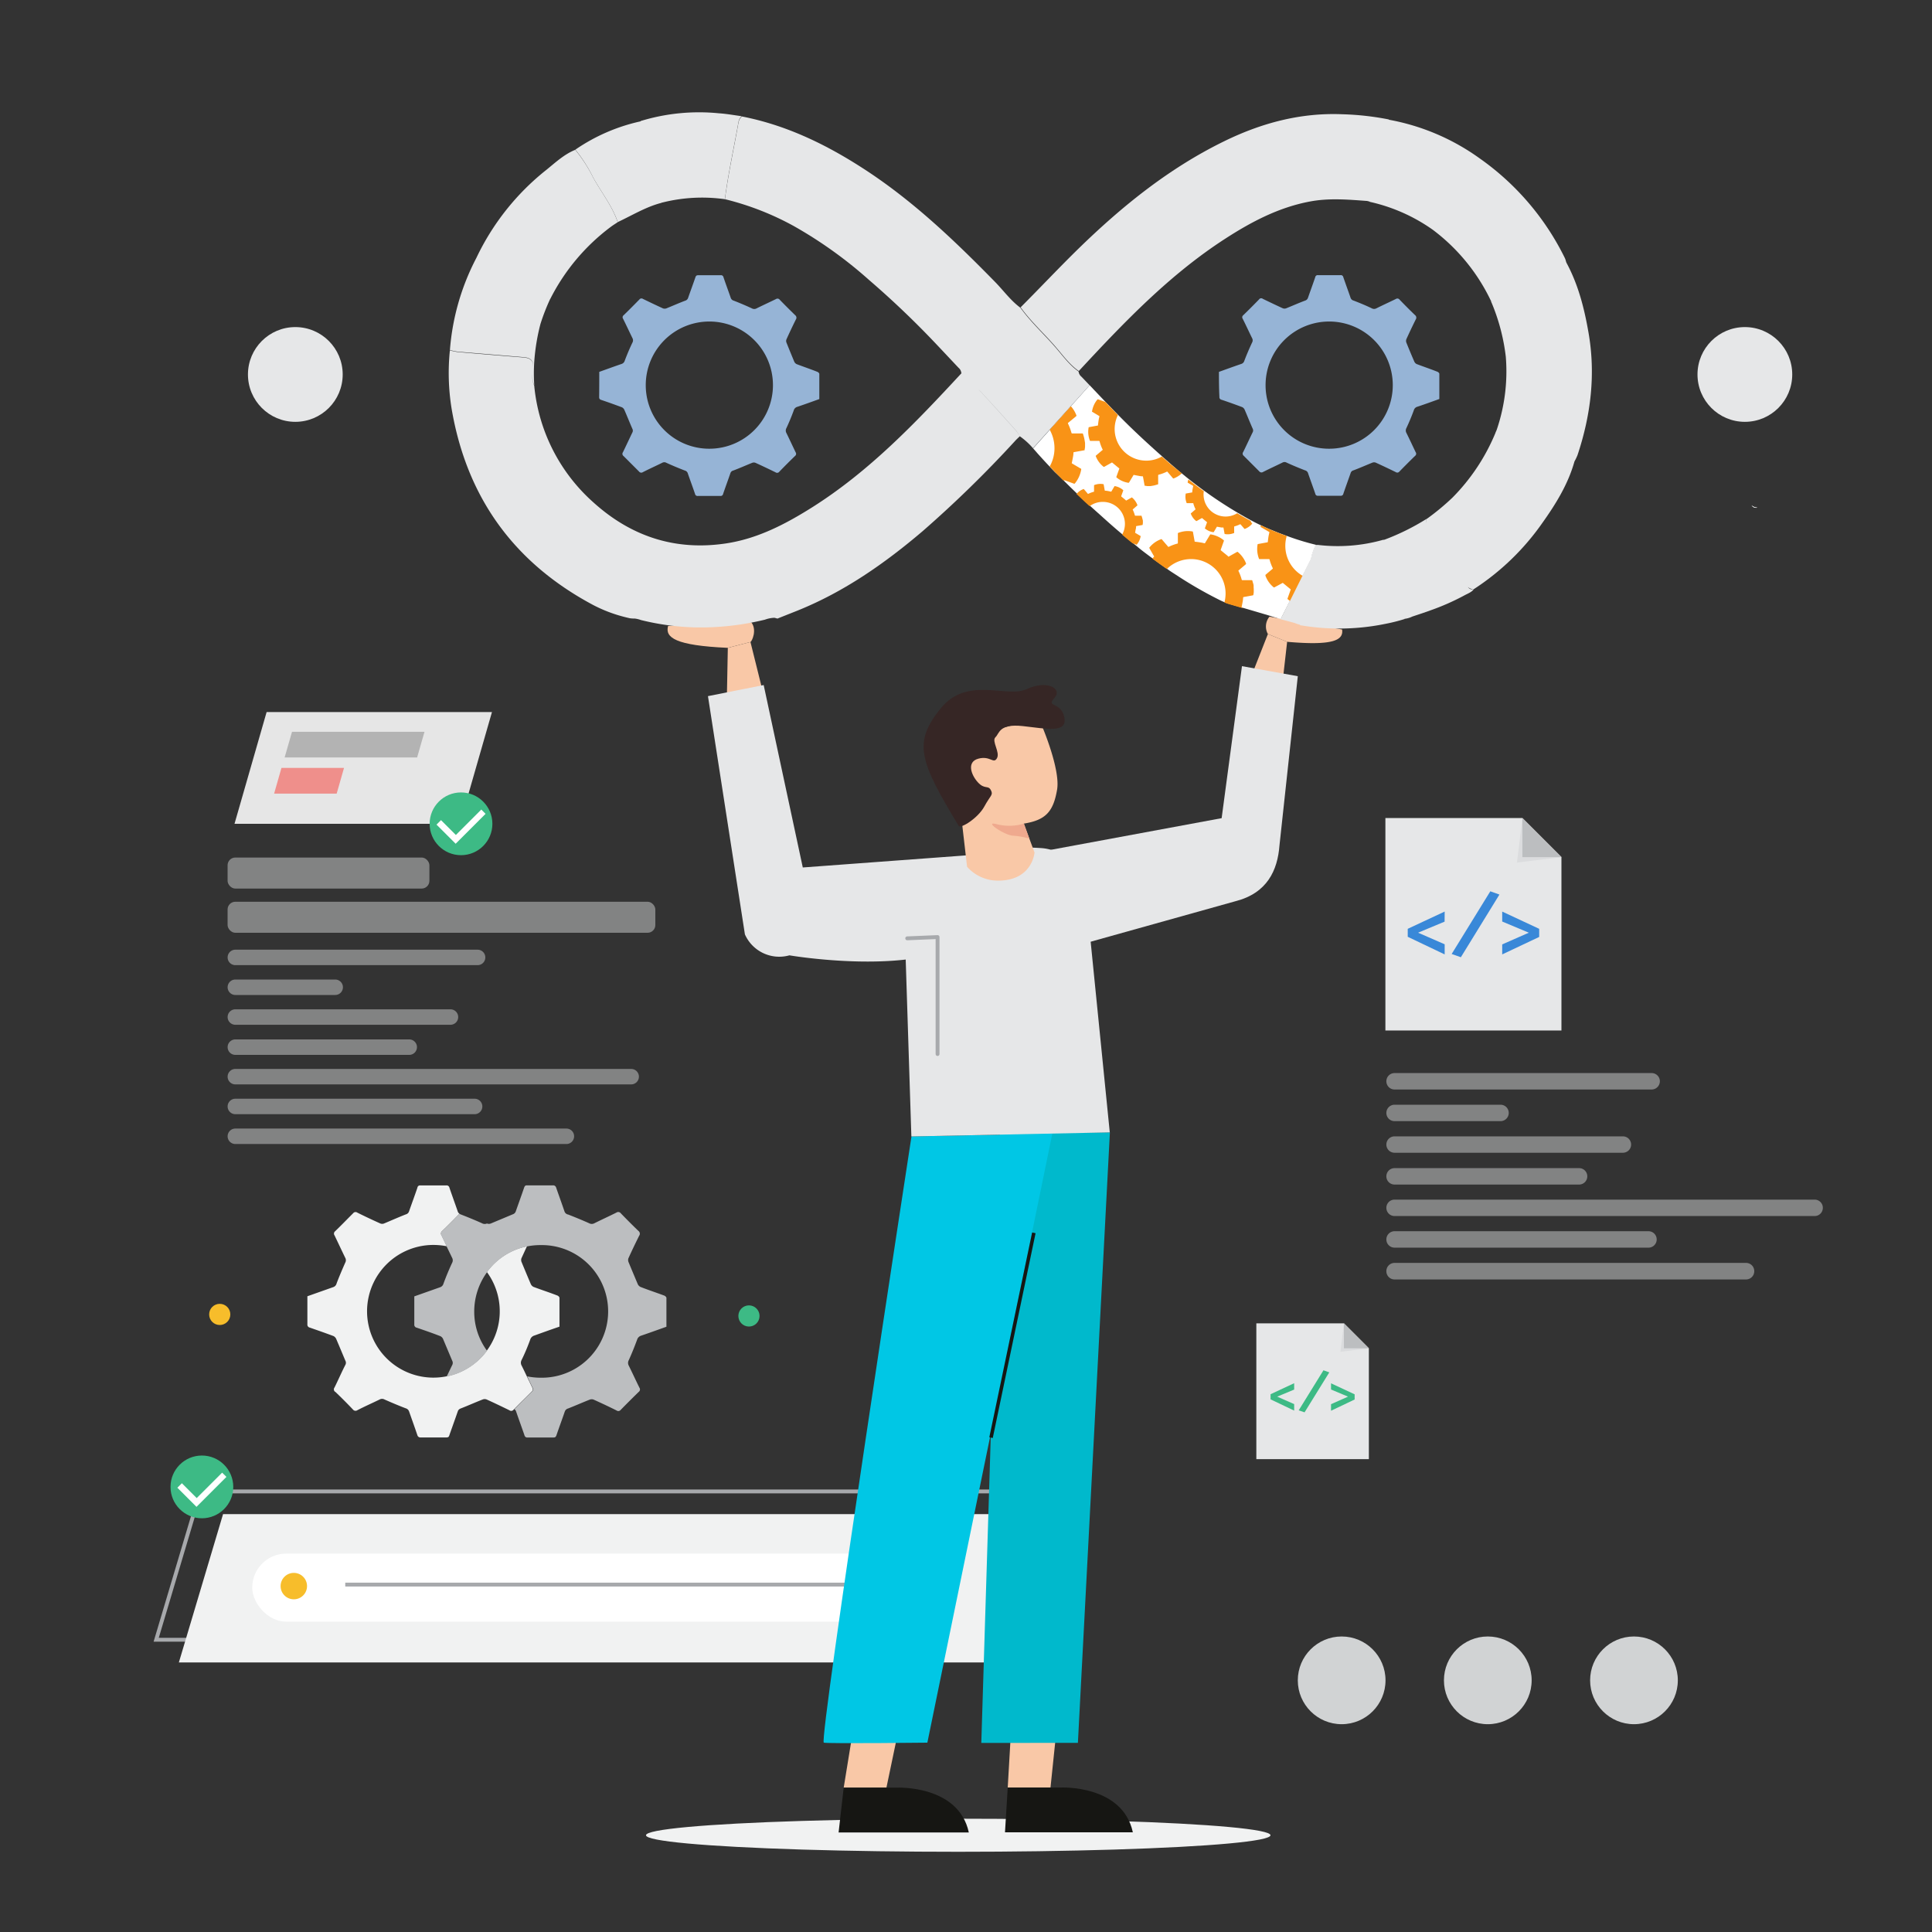 <svg id="f0d221c4-54c5-45b0-9d0e-54a9b7b4dc5c" data-name="Layer 1" xmlns="http://www.w3.org/2000/svg" viewBox="0 0 500 500"><rect x="0" y="0" width="500" height="500" fill="#333333" stroke="none"/><defs><style>.a4c8d29a-c564-4a99-a03c-33c91926d1d6,.b89c13eb-63cf-4d15-b74e-2277c83a6cce,.ef8afcbf-65b9-4c1f-b4ea-dedc59ca0aa9{fill:none;}.a4c8d29a-c564-4a99-a03c-33c91926d1d6,.b89c13eb-63cf-4d15-b74e-2277c83a6cce{stroke:#a7a9ac;}.b89c13eb-63cf-4d15-b74e-2277c83a6cce,.ef8afcbf-65b9-4c1f-b4ea-dedc59ca0aa9{stroke-miterlimit:10;}.e5e1e078-20f3-4a48-90c0-6377195fb10e{fill:#f1f2f2;}.e73bf15e-7477-4108-8d5e-d1a05c12b57e{fill:#fff;}.efb30540-46ed-4b3d-a48f-a4492aceb770{fill:#f7bd2b;}.e64bb8bf-831f-4aef-9099-fc36a88f3796{fill:#3dba85;}.b605f413-c298-4361-9045-1c3ca523931c{fill:#f9c8a7;}.e0784ce2-c9f9-4b55-8a57-b8d180917aff{fill:#e6e6e6;}.bfd6b161-4123-4cba-ba5c-d7d91b0f4f9f{fill:#b3b3b3;}.bda03704-ecdf-42a3-ad5d-24f3e812c452{fill:#ef8f8b;}.a2d5621a-f7ad-4f5a-b446-0bb062fee968{fill:#161613;}.ba2c052a-61e1-4a38-a481-a42c09c6cbaf{fill:#00b9cc;}.b25b4a88-c511-4413-9cdb-6f73dd2f7522{fill:#00c7e5;}.ef8afcbf-65b9-4c1f-b4ea-dedc59ca0aa9{stroke:#161613;stroke-width:0.91px;}.e4eb6b49-719f-4069-95fd-bd9729c567b7{fill:#e6e7e8;}.a4c8d29a-c564-4a99-a03c-33c91926d1d6{stroke-linecap:round;stroke-linejoin:round;}.b7b7d571-11e8-4543-a028-658d6db86670{fill:#362625;}.e6f87f9d-50f0-4a8a-8b46-d79d317f33d1{fill:#efa98e;}.e7a1e8e7-9be2-4f8f-bdcf-21d21db9c84e{fill:#0562e8;}.a85f0bbc-6192-41d3-a8ca-fc11963d1fee{fill:#f99316;}.f3a82e58-5eec-475f-9b2c-0bcd26d83417{fill:#96b4d6;}.e15d03f0-4ba3-494b-bfe2-583dfbdbbb2d,.f9489e5e-54ab-48af-8f79-28188939bac2{fill:#d1d3d4;}.bba473e3-c327-4b7d-87a3-1d59220d62ef,.e15d03f0-4ba3-494b-bfe2-583dfbdbbb2d{opacity:0.5;}.e15d03f0-4ba3-494b-bfe2-583dfbdbbb2d{isolation:isolate;}.a25661a5-279d-4b7b-bdaf-f3bee25c1000{fill:#bcbec0;}.a6f909e1-bc23-428f-a2f5-0e2ec350065a{fill:#3988d8;}</style></defs><title>talk-to-specialist-Form-Banner</title><polygon class="b89c13eb-63cf-4d15-b74e-2277c83a6cce" points="250.96 424.37 40.42 424.37 51.86 385.98 262.39 385.98 250.96 424.37"/><polygon class="e5e1e078-20f3-4a48-90c0-6377195fb10e" points="256.83 430.24 46.29 430.24 57.73 391.85 268.26 391.85 256.83 430.24"/><rect class="e73bf15e-7477-4108-8d5e-d1a05c12b57e" x="65.28" y="402.07" width="170.41" height="17.61" rx="8.8"/><circle class="efb30540-46ed-4b3d-a48f-a4492aceb770" cx="76.04" cy="410.48" r="3.42"/><line class="b89c13eb-63cf-4d15-b74e-2277c83a6cce" x1="89.35" y1="410.09" x2="222.39" y2="410.09"/><circle class="e64bb8bf-831f-4aef-9099-fc36a88f3796" cx="52.25" cy="384.81" r="8.12"/><polygon class="e73bf15e-7477-4108-8d5e-d1a05c12b57e" points="58.6 382.22 50.85 389.97 45.9 385.02 47.07 383.86 50.91 387.7 57.49 381.12 58.6 382.22"/><polygon class="b605f413-c298-4361-9045-1c3ca523931c" points="328.13 164.09 324.28 173.87 331.91 176.66 333.11 166.1 328.13 164.09"/><path class="b605f413-c298-4361-9045-1c3ca523931c" d="M328.13,164.09a4,4,0,0,1,.41-4.5c1.38.26,15.17,2.64,18.8,3.33.39,2.73-2.2,4.24-14.23,3.18Z"/><polygon class="b605f413-c298-4361-9045-1c3ca523931c" points="194.22 166.15 197.08 177.65 188.13 179.64 188.36 167.66 194.22 166.15"/><path class="b605f413-c298-4361-9045-1c3ca523931c" d="M194.22,166.15c.37-.15,1.77-3.13.21-5.1-1.59.09-17.37.71-21.53.94-.83,3,1.84,5.07,15.46,5.67Z"/><ellipse class="e5e1e078-20f3-4a48-90c0-6377195fb10e" cx="247.99" cy="474.96" rx="80.81" ry="4.28"/><polygon class="e0784ce2-c9f9-4b55-8a57-b8d180917aff" points="119.01 213.2 60.69 213.2 69 184.28 127.32 184.28 119.01 213.2"/><polygon class="bfd6b161-4123-4cba-ba5c-d7d91b0f4f9f" points="107.95 196.03 73.66 196.03 75.57 189.39 109.86 189.39 107.95 196.03"/><polygon class="bda03704-ecdf-42a3-ad5d-24f3e812c452" points="87.13 205.39 70.94 205.39 72.84 198.74 89.03 198.74 87.13 205.39"/><circle class="e64bb8bf-831f-4aef-9099-fc36a88f3796" cx="119.31" cy="213.2" r="8.12"/><polygon class="e73bf15e-7477-4108-8d5e-d1a05c12b57e" points="125.66 210.62 117.92 218.36 112.97 213.41 114.13 212.25 117.98 216.09 124.56 209.51 125.66 210.62"/><polygon class="b605f413-c298-4361-9045-1c3ca523931c" points="260.8 462.61 262.27 437.21 274.51 437.2 271.87 462.6 260.8 462.61"/><path class="a2d5621a-f7ad-4f5a-b446-0bb062fee968" d="M260.8,462.61h13.71s16-.78,18.67,11.59l-33.09,0Z"/><polygon class="ba2c052a-61e1-4a38-a481-a42c09c6cbaf" points="287.24 293.06 278.96 451.05 253.96 451.07 258.84 293.08 287.24 293.06"/><polygon class="b605f413-c298-4361-9045-1c3ca523931c" points="218.35 462.64 222.48 437.25 234.72 437.24 229.41 462.63 218.35 462.64"/><path class="a2d5621a-f7ad-4f5a-b446-0bb062fee968" d="M218.35,462.64h13.71s16-.77,18.67,11.6l-33.7,0Z"/><path class="b25b4a88-c511-4413-9cdb-6f73dd2f7522" d="M235.89,294.11S211.82,450.71,213.2,451,240,451,240,451l32.34-157.62Z"/><line class="ef8afcbf-65b9-4c1f-b4ea-dedc59ca0aa9" x1="256.48" y1="372.06" x2="267.56" y2="319.06"/><path class="e4eb6b49-719f-4069-95fd-bd9729c567b7" d="M280.8,229.15a12.55,12.55,0,0,0-11.55-9.68,99.13,99.13,0,0,0-10.47-.08s-13.26.57-24.92,12.21l2,62.51,51.35-1.05Z"/><path class="e4eb6b49-719f-4069-95fd-bd9729c567b7" d="M250.19,221.36l-42.43,3.14-10.12-47.21-14.42,2.87,9.56,61.65a9.73,9.73,0,0,0,11.52,5.43s32.18,5.49,45.78-3.81C254.34,240.52,250.19,221.36,250.19,221.36Z"/><path class="e4eb6b49-719f-4069-95fd-bd9729c567b7" d="M271.91,219.94l44.25-8.2,5.26-39.34L335.87,175l-4.74,43.76c-.49,6.5-3.19,12.39-11.41,14.48L279.45,244.5Z"/><polyline class="a4c8d29a-c564-4a99-a03c-33c91926d1d6" points="234.79 242.84 242.64 242.51 242.64 272.78"/><path class="b605f413-c298-4361-9045-1c3ca523931c" d="M268.75,185.82c.39.65,5.79,13,4.82,18.57s-2.85,7.85-8.61,8.76l2.77,7.47s-.5,7.1-9.09,7.28a10.64,10.64,0,0,1-8.36-3.58l-3.75-32.41Z"/><path class="b7b7d571-11e8-4543-a028-658d6db86670" d="M248.11,213.73c.49.82,5-2,6.63-5s2.38-2.95,1.68-4.27-1.59-.07-3.35-2-2.95-5.3.14-6.12,3.88,1.46,4.79-.09-1.44-4.45-.38-5.45.91-3.56,7.07-2.89,11.58,1.94,10.76-2.24-4.88-2.52-2.6-5-1.91-4.78-7.14-2.33-15.43-3.57-22.37,5.12S237.76,196.7,248.11,213.73Z"/><path class="e6f87f9d-50f0-4a8a-8b46-d79d317f33d1" d="M265,213.15a13.12,13.12,0,0,1-7.13.13c-3.43-.88,2,2.86,4.3,3a18,18,0,0,1,4.21.76Z"/><path class="e4eb6b49-719f-4069-95fd-bd9729c567b7" d="M454.81,131.37a1.37,1.37,0,0,1-1.48-.58A2.26,2.26,0,0,0,454.81,131.37Z"/><path class="e4eb6b49-719f-4069-95fd-bd9729c567b7" d="M454.81,131.37a1.37,1.37,0,0,1-1.48-.58A2.26,2.26,0,0,0,454.81,131.37Z"/><path class="e4eb6b49-719f-4069-95fd-bd9729c567b7" d="M454.81,131.37a1.37,1.37,0,0,1-1.48-.58A2.26,2.26,0,0,0,454.81,131.37Z"/><path class="e4eb6b49-719f-4069-95fd-bd9729c567b7" d="M263,111.51a9.64,9.64,0,0,1,.93,1.42h0a9.73,9.73,0,0,0-1-1.48c-3.13-3.49-6.25-7-9.46-10.42l-.48-.53c.18.2.36.4.55.59C256.72,104.52,259.84,108,263,111.51Z"/><polygon class="e7a1e8e7-9be2-4f8f-bdcf-21d21db9c84e" points="282 99.71 267.35 116.04 267.34 116.03 281.99 99.7 282 99.71"/><path class="e4eb6b49-719f-4069-95fd-bd9729c567b7" d="M404.59,70.32a.2.2,0,0,1-.08,0l.25-.16A.66.66,0,0,1,404.59,70.32Z"/><path class="e4eb6b49-719f-4069-95fd-bd9729c567b7" d="M408.26,117.78a13,13,0,0,1-.79,1.64c-1.64,5.87-4.82,11-8.28,15.87a64.29,64.29,0,0,1-17.81,17.21h0a2.26,2.26,0,0,1-1.48-.58,1.37,1.37,0,0,0,1.48.58c-.38.71-1.74,1.21-2.42,1.6a61.5,61.5,0,0,1-8.87,3.9c-1.53.55-3.06,1.06-4.6,1.57a5.86,5.86,0,0,1-2,.58.13.13,0,0,1,0,.08h-.06a45.2,45.2,0,0,1-4.88,1.22,59.46,59.46,0,0,1-21.73.41h-.08l-.29-.05a.33.33,0,0,1,0-.14h-.05a7.64,7.64,0,0,1-1.25-.41c-1.24-.36-2.5-.69-3.75-1l7.83-15.6h0l0,0a11.68,11.68,0,0,1,1.27-3.64h.54a43.15,43.15,0,0,0,17-1.34s0,0,0,.05l.32-.08a59.93,59.93,0,0,0,10.74-5.31,2.41,2.41,0,0,0,.11,1,2.94,2.94,0,0,1-.08-1l.28-.17a62,62,0,0,0,6.49-5.39,52,52,0,0,0,11.14-16.79l0-.05c.11-.23.21-.47.31-.71a46.84,46.84,0,0,0,2.35-18.9A51.71,51.71,0,0,0,385.88,78l.2,0a2.06,2.06,0,0,0,.43,0h-.43l-.2-.05a1,1,0,0,0-.07-.18,49.63,49.63,0,0,0-15-18.3,45.12,45.12,0,0,0-16.35-7.24l0-.05c-.21-.07-.43-.11-.64-.17-4.91-.36-9.82-.79-14.75.13-8.11,1.51-15.23,5.27-22,9.65-14.39,9.3-26.12,21.57-37.66,34l-.22.23c-2.34-1.63-4-3.93-5.83-6.06-3-3.52-6.5-6.64-9.22-10.43,5-5,9.86-10.18,14.92-15.13,11.28-11,23.45-20.85,37.73-27.83,9.68-4.74,19.81-7.45,30.62-7a72.15,72.15,0,0,1,12,1.34.35.35,0,0,1,.05.08,57.93,57.93,0,0,1,23.48,10A68.28,68.28,0,0,1,405,66.82a5.08,5.08,0,0,1,.28.86h0c0,.06.05.1.07.16a.25.25,0,0,1,0,.07,0,0,0,0,1,0,0C408.44,73.6,410,79.74,411.09,86,413,96.85,411.71,107.42,408.26,117.78Z"/><path class="e4eb6b49-719f-4069-95fd-bd9729c567b7" d="M369.23,135.26a2.41,2.41,0,0,1-.11-1l0,0A2.94,2.94,0,0,0,369.23,135.26Z"/><path class="e4eb6b49-719f-4069-95fd-bd9729c567b7" d="M148.9,38.73a47.91,47.91,0,0,1,16.9-7.33s0,0,0-.08a51.78,51.78,0,0,1,20.25-2c2,.13,3.92.49,5.89.75a2.72,2.72,0,0,0-.84,1.6c-1.16,6.53-2.6,13-3.46,19.58v.31a42.16,42.16,0,0,0-16.32.88h-.14l0,.06c-3.91,1-7.39,3.12-11,4.83l-.3.15c-1.45-4.21-4.24-7.67-6.36-11.51A38.43,38.43,0,0,0,148.9,38.73Z"/><path class="e4eb6b49-719f-4069-95fd-bd9729c567b7" d="M267.34,116h0l0,0a19,19,0,0,0-3.42-3.1l0,0h0a9.64,9.64,0,0,0-.93-1.42c-3.13-3.49-6.25-7-9.46-10.41-.19-.19-.37-.39-.55-.59l.48.53c3.21,3.42,6.33,6.93,9.46,10.42a9.73,9.73,0,0,1,1,1.48l-.25.24c-.35.34-.71.67-1,1a298.91,298.91,0,0,1-23.9,23.32c-9.84,8.37-20.34,15.71-32.42,20.57l-4.23,1.68-.92.37c-.26-.08-.52-.15-.79-.21a8,8,0,0,0-2.45.49,71,71,0,0,1-15.15,2H180a64.58,64.58,0,0,1-14.11-1.9,7.37,7.37,0,0,0-1.62-.39A7.51,7.51,0,0,1,163,160c-1.12-.25-2.23-.54-3.32-.88a37.08,37.08,0,0,1-6.25-2.59q-30.76-16.44-36.57-50.86a57.53,57.53,0,0,1-.43-15,15.5,15.5,0,0,0,2,.43q8.49.74,17,1.41c1.58.13,2.65.6,2.53,2.55.16-2-.91-2.51-2.52-2.64l-17-1.41a15.5,15.5,0,0,1-2-.43,61.43,61.43,0,0,1,6.85-23.84l0,0a64.09,64.09,0,0,1,18.16-22.82c2.34-1.9,4.58-4,7.43-5.15A38.43,38.43,0,0,1,153.54,46c2.09,3.79,4.88,7.25,6.33,11.5-.62.41-1.25.8-1.85,1.25a53.31,53.31,0,0,0-15.56,18.51v.06h-.05a53.51,53.51,0,0,0-2.55,6.55,53.36,53.36,0,0,0-1.59,9.66,45.81,45.81,0,0,0,0,6.2,6,6,0,0,1-.47-3,6,6,0,0,0,.46,3.09,46.17,46.17,0,0,0,15.37,30.25c9.72,8.76,21.1,12.52,34.17,10.58,8.24-1.22,15.47-5,22.38-9.35,14.79-9.33,26.74-21.85,38.5-34.55l.19-.19-.08,0a2,2,0,0,0-.72-1.38c-2.46-2.6-4.9-5.23-7.38-7.81q-7.56-7.84-15.8-14.93A111.6,111.6,0,0,0,205.43,58.5a73,73,0,0,0-17.58-6.89h-.2v-.32c.87-6.57,2.31-13,3.47-19.58a2.72,2.72,0,0,1,.88-1.57c11.28,2.2,21.43,7.06,31,13.21,12.92,8.27,23.9,18.76,34.56,29.65,2.17,2.22,4,4.79,6.53,6.65,2.72,3.79,6.2,6.91,9.22,10.43,1.82,2.12,3.49,4.43,5.83,6.07a2,2,0,0,0,.75,1.35l2.1,2.2Z"/><path class="e4eb6b49-719f-4069-95fd-bd9729c567b7" d="M263.9,112.93h0a9.73,9.73,0,0,0-1-1.48c-3.13-3.49-6.25-7-9.46-10.42l-.48-.53c.18.2.36.4.55.59,3.21,3.42,6.33,6.92,9.46,10.41A9.64,9.64,0,0,1,263.9,112.93Z"/><path class="e4eb6b49-719f-4069-95fd-bd9729c567b7" d="M386.51,78a2.06,2.06,0,0,1-.43,0l-.2,0h0l.2.05Z"/><path class="e4eb6b49-719f-4069-95fd-bd9729c567b7" d="M404.76,70.2a.66.66,0,0,1-.17.12.2.2,0,0,1-.08,0Z"/><path class="e4eb6b49-719f-4069-95fd-bd9729c567b7" d="M386.51,78a2.06,2.06,0,0,1-.43,0l-.2,0h0l.2.05Z"/><path class="e4eb6b49-719f-4069-95fd-bd9729c567b7" d="M404.76,70.2a.66.66,0,0,1-.17.12.2.2,0,0,1-.08,0Z"/><path class="e4eb6b49-719f-4069-95fd-bd9729c567b7" d="M340.58,141a11.68,11.68,0,0,0-1.27,3.64l0,0a0,0,0,0,0,0,0,11.74,11.74,0,0,1,1.27-3.65Z"/><path class="e73bf15e-7477-4108-8d5e-d1a05c12b57e" d="M340.58,141h0a11.68,11.68,0,0,0-1.27,3.64l0,0h0l-4.93,9.79-.52,1-2.42,4.79c-1-.29-2-.59-3-.92l-6.79-2-.07,0-3.44-1c-.42-.13-.83-.28-1.24-.45a16.91,16.91,0,0,1-1.62-.75,106.63,106.63,0,0,1-10.91-6.32c-.8-.52-1.58-1-2.36-1.58-1.28-.88-2.53-1.78-3.77-2.71s-2.72-2-4-3.1l-1.09-.88h0c-.9-.72-1.78-1.46-2.66-2.2-2-1.66-3.9-3.36-5.81-5.09-.86-.76-1.71-1.52-2.55-2.29q-1.71-1.56-3.39-3.18t-3.42-3.35h0l-.9-.9L273,122.17c-.45-.46-.89-.93-1.33-1.4h0q-1.59-1.68-3.13-3.4c-.38-.44-.76-.88-1.17-1.32h0L282,99.7l0,0c2.55,2.69,5.11,5.39,7.69,8,4.11,4.18,8.46,8.13,12.87,12,.47.42.95.84,1.43,1.24l.2.17c.54.48,1.08.94,1.63,1.38a111.55,111.55,0,0,0,17.36,11.85q1.79,1,3.63,1.83c.76.36,1.52.7,2.29,1l1,.4c.95.4,1.92.76,2.9,1.11A66.32,66.32,0,0,0,340.58,141Z"/><path class="a85f0bbc-6192-41d3-a8ca-fc11963d1fee" d="M305.86,122.5a6.52,6.52,0,0,1-2.09,1.31.17.17,0,0,1-.23-.06l-1.4-1.65a.15.15,0,0,0-.22,0,11.19,11.19,0,0,1-2,.74c-.13,0-.19.08-.19.23v2.12c0,.1,0,.16-.13.19-.31.08-.62.19-.94.26s-.62.11-.93.16H297c-.22,0-.43-.07-.65-.09s-.13,0-.15-.15c-.12-.72-.26-1.43-.39-2.15,0-.09,0-.13-.15-.14a4.9,4.9,0,0,1-.67-.07c-.54-.09-1.07-.2-1.61-.3l-.08.13-1,1.67c-.17.28-.17.28-.49.21a6.17,6.17,0,0,1-2.82-1.32.17.17,0,0,1-.06-.23c.06-.16.12-.32.17-.48l.59-1.63-1.9-1.57-2,1.12c-.07,0-.12.06-.19,0a6.36,6.36,0,0,1-2-2.7.16.16,0,0,1,.06-.22c.55-.46,1.1-.94,1.66-1.4.09-.07.09-.12,0-.22a11.48,11.48,0,0,1-.74-2,.17.17,0,0,0-.19-.15h-2.17c-.07,0-.13,0-.16-.09a6.24,6.24,0,0,1-.34-3.31c0-.13.07-.16.19-.18l2.13-.39c.09,0,.11,0,.12-.13.05-.44.1-.88.17-1.31s.14-.65.21-1l-.17-.1-1.66-1c-.06,0-.11,0-.09-.14a6.28,6.28,0,0,1,1.33-3,.22.22,0,0,1,.3-.09c.6.23,1.22.44,1.82.66l3.25,3.38a8.18,8.18,0,0,0,11.37,10.74l1.95,1.73Z"/><path class="a85f0bbc-6192-41d3-a8ca-fc11963d1fee" d="M280.81,114.64v1a5.84,5.84,0,0,1-.11.73c0,.24-.06.16-.17.18L278,117c-.13,0-.18.06-.19.2a6.26,6.26,0,0,1-.12,1.05c-.1.55-.21,1.09-.32,1.64l.14.09,2.18,1.29c.07,0,.15.06.13.19a7.63,7.63,0,0,1-1.64,3.65.19.19,0,0,1-.24.06c-.8-.29-1.61-.57-2.41-.87-.14,0-.2,0-.29.1v0q-1.83-1.81-3.57-3.69a9.63,9.63,0,0,0,1.23-4.72,9.87,9.87,0,0,0-1.23-4.76l5.47-6.1a7.4,7.4,0,0,1,1.41,2.31.22.22,0,0,1-.07.3l-2,1.65a.16.16,0,0,0-.09.22l0,0a14,14,0,0,1,.9,2.39.19.19,0,0,0,.2.17h2.58a.2.2,0,0,1,.22.15c.1.37.23.74.31,1.11S280.75,114.27,280.81,114.64Z"/><path class="a85f0bbc-6192-41d3-a8ca-fc11963d1fee" d="M295.78,134.77v.57l-.06.43c0,.07,0,.09-.1.11l-1.49.26c-.07,0-.1,0-.11.12s0,.41-.07.62-.12.63-.18,1l.08.05,1.28.76s.08,0,.07.1a4.68,4.68,0,0,1-1,2.15c0,.05-.08.05-.14,0l-1-.37h0c-.9-.71-1.78-1.45-2.66-2.2a5.69,5.69,0,0,0-5-8.48A5.63,5.63,0,0,0,282,131c-1.14-1-2.28-2.1-3.4-3.17a4.22,4.22,0,0,1,1.76-1.24.12.12,0,0,1,.16,0c.13.17.27.33.41.49l.62.74h.06a8.17,8.17,0,0,1,1.45-.55c.07,0,.08-.05.08-.11v-1.51c0-.08,0-.11.09-.13a4.35,4.35,0,0,1,2.29-.23c.07,0,.1,0,.11.11l.27,1.48c0,.07,0,.1.11.11a5.73,5.73,0,0,1,1,.14l.58.12.81-1.37a.11.11,0,0,1,.14-.07,4.37,4.37,0,0,1,2.1,1,.14.14,0,0,1,.05.16c-.18.46-.34.93-.51,1.4,0,.08,0,.12.06.17.34.27.68.54,1,.82l.2.19,1.4-.78a.1.1,0,0,1,.14,0,4.6,4.6,0,0,1,1.35,1.87.15.15,0,0,1,0,.18l-1.15,1a.09.09,0,0,0,0,.14h0a8.38,8.38,0,0,1,.52,1.4.12.12,0,0,0,.13.1h1.5a.1.1,0,0,1,.12.08h0c.06.22.14.43.19.65S295.75,134.55,295.78,134.77Z"/><path class="a85f0bbc-6192-41d3-a8ca-fc11963d1fee" d="M324.09,135.5a4.54,4.54,0,0,1-1.88,1.36.15.15,0,0,1-.16,0l-1-1.16a.11.11,0,0,0-.15,0h0a8.35,8.35,0,0,1-1.37.51c-.09,0-.13.06-.13.16v1.48c0,.07,0,.11-.08.13s-.44.14-.66.19-.43.07-.65.1h-.55l-.44-.06c-.07,0-.1,0-.11-.1l-.27-1.5a.1.1,0,0,0-.1-.1h0a3.84,3.84,0,0,1-.48,0l-1.11-.2-.06.08-.69,1.17c-.11.19-.11.19-.34.15a4.32,4.32,0,0,1-2-.92.1.1,0,0,1,0-.16l.12-.34.41-1.14c-.45-.36-.88-.72-1.32-1.09l-1.38.78h-.13A4.34,4.34,0,0,1,308.2,133a.09.09,0,0,1,0-.14h0l1.16-1a.12.12,0,0,0,0-.16h0a8,8,0,0,1-.52-1.38c0-.09,0-.11-.14-.11h-1.5c-.05,0-.09,0-.11-.07a4.3,4.3,0,0,1-.24-2.3c0-.09,0-.11.13-.13l1.48-.26c.07,0,.08,0,.09-.1a5.67,5.67,0,0,1,.12-.91c.05-.3.09-.45.14-.68l-.12-.07-1.26-.75s-.07,0-.06-.11a2.94,2.94,0,0,1,.19-.72c1.3,1,2.63,2.06,4,3a3.57,3.57,0,0,0-.08.87,5.7,5.7,0,0,0,8.71,4.84c1,.6,2,1.17,3,1.72l.42.22c.14.25.27.5.41.74C324.09,135.37,324.09,135.4,324.09,135.5Z"/><path class="a85f0bbc-6192-41d3-a8ca-fc11963d1fee" d="M324.47,152.35v.9a5.43,5.43,0,0,1-.1.67.16.16,0,0,1-.14.16h0c-.78.14-1.55.29-2.33.42a.18.18,0,0,0-.18.17,0,0,0,0,0,0,0,7.27,7.27,0,0,1-.11,1c-.09.49-.2,1-.29,1.5l.12.08.28.17-.16-.05-3.44-1c-.43-.13-.84-.28-1.24-.44a9.94,9.94,0,0,0,.3-2.3,8.93,8.93,0,0,0-15.2-6.37q-1.91-1.32-3.76-2.7c.15-.18.31-.35.47-.53a.19.19,0,0,0-.07-.14l-1.15-2c0-.07-.07-.12,0-.2a6.93,6.93,0,0,1,3-2.14.18.18,0,0,1,.24.06c.21.26.43.51.64.76l1,1.16h.09a11.9,11.9,0,0,1,2.27-.85c.1,0,.12-.08.12-.18V138.1a.18.18,0,0,1,.15-.21,6.93,6.93,0,0,1,3.58-.36.19.19,0,0,1,.18.18l.42,2.32c0,.12,0,.15.17.17.53.06,1.05.13,1.57.22.31.05.6.13.91.2l1.34-2.22c.06-.09.1-.12.21-.1a7.12,7.12,0,0,1,3.3,1.48.2.2,0,0,1,.07.25c-.27.73-.52,1.47-.79,2.2-.05.12,0,.18.09.26l1.59,1.29c.11.09.21.2.31.3l2.19-1.23c.07,0,.13-.08.22,0a7.15,7.15,0,0,1,2.12,2.93.22.22,0,0,1-.07.28l-1.8,1.52a.15.15,0,0,0-.06.22h0a12.11,12.11,0,0,1,.82,2.2.2.2,0,0,0,.21.15h2.35c.11,0,.17,0,.2.14.09.34.21.68.29,1S324.41,152,324.47,152.35Z"/><path class="a85f0bbc-6192-41d3-a8ca-fc11963d1fee" d="M337.09,149l-3.25,6.51c-.19-.13-.37-.26-.54-.4a.19.19,0,0,1-.08-.25h0c.07-.18.13-.35.19-.53.22-.61.44-1.21.64-1.79l-2.07-1.7L329.83,152c-.07,0-.12.07-.2,0a6.88,6.88,0,0,1-2.13-3v-.23l1.81-1.53a.16.16,0,0,0,.07-.22l0,0a12.25,12.25,0,0,1-.81-2.16c0-.13-.08-.17-.22-.17H326a.16.16,0,0,1-.18-.1,7,7,0,0,1-.37-3.62c0-.13.08-.17.2-.19.78-.14,1.55-.29,2.33-.42.1,0,.12-.06.13-.15.06-.48.11-1,.19-1.43s.15-.71.23-1.07l-.19-.11-2-1.17c-.06,0-.11-.07-.09-.17a.82.82,0,0,1,.07-.33,64.12,64.12,0,0,0,6.69,2.78,8.66,8.66,0,0,0-.37,2.53A8.92,8.92,0,0,0,337.09,149Z"/><path class="f3a82e58-5eec-475f-9b2c-0bcd26d83417" d="M155.09,96.24c1.95-.7,3.87-1.4,5.8-2.06a1.24,1.24,0,0,0,.79-.83c.6-1.59,1.26-3.16,2-4.7a1.21,1.21,0,0,0,0-1.14c-.82-1.67-1.6-3.36-2.42-5a.67.67,0,0,1,.15-.94c1.37-1.33,2.72-2.69,4.06-4.06a.67.67,0,0,1,.93-.15h0c1.72.83,3.44,1.66,5.18,2.45a1.3,1.3,0,0,0,.87,0c1.64-.66,3.25-1.38,4.9-2a1.1,1.1,0,0,0,.73-.71c.62-1.78,1.28-3.55,1.89-5.33.13-.39.29-.54.71-.54h5.81a.64.64,0,0,1,.74.5c.6,1.79,1.27,3.56,1.88,5.34a1.12,1.12,0,0,0,.78.74q2.37.92,4.71,2a1.22,1.22,0,0,0,1.2,0c1.65-.82,3.32-1.58,5-2.4a.73.73,0,0,1,1,.17q1.94,2,4,4a.81.81,0,0,1,.16,1.12q-1.26,2.54-2.42,5.11a1.12,1.12,0,0,0,0,.86c.65,1.64,1.33,3.28,2,4.9a1.31,1.31,0,0,0,.64.67c1.78.68,3.59,1.29,5.38,2,.2.08.47.34.48.52v6.52c-1.91.68-3.79,1.37-5.68,2a1.32,1.32,0,0,0-.94.94c-.57,1.56-1.2,3.08-1.9,4.58a1.29,1.29,0,0,0,0,1.26c.81,1.65,1.58,3.32,2.39,5a.69.69,0,0,1-.15.94c-1.38,1.33-2.73,2.69-4.06,4.06a.71.71,0,0,1-1,.17l0,0c-1.72-.84-3.44-1.66-5.18-2.45a1.16,1.16,0,0,0-.86,0c-1.64.66-3.25,1.38-4.9,2a1,1,0,0,0-.74.7c-.61,1.78-1.27,3.55-1.88,5.34a.64.64,0,0,1-.72.53h-5.8a.64.64,0,0,1-.74-.51c-.6-1.79-1.27-3.55-1.88-5.34a1.08,1.08,0,0,0-.78-.73c-1.61-.62-3.2-1.28-4.77-2a1.08,1.08,0,0,0-1.07,0c-1.67.82-3.37,1.59-5,2.42a.72.72,0,0,1-1-.16l-4-4a.71.71,0,0,1-.16-1h0c.83-1.7,1.62-3.41,2.44-5.11a1,1,0,0,0,0-.94c-.71-1.62-1.36-3.27-2.07-4.89a1.35,1.35,0,0,0-.63-.68c-1.77-.66-3.54-1.3-5.33-1.9-.42-.14-.58-.31-.57-.76C155.09,100.5,155.09,98.37,155.09,96.24Zm28.5,19.89a16.46,16.46,0,1,0-16.47-16.45v.08a16.43,16.43,0,0,0,16.49,16.37h0Z"/><path class="f3a82e58-5eec-475f-9b2c-0bcd26d83417" d="M315.46,96.24c1.94-.7,3.86-1.4,5.8-2.06a1.2,1.2,0,0,0,.78-.83c.61-1.6,1.28-3.16,2-4.7a1.16,1.16,0,0,0,0-1.14c-.82-1.67-1.6-3.36-2.42-5a.67.67,0,0,1,.14-.94c1.38-1.33,2.73-2.69,4.06-4.06a.68.68,0,0,1,1-.17l0,0c1.72.83,3.44,1.66,5.18,2.45a1.27,1.27,0,0,0,.86,0c1.64-.66,3.26-1.38,4.91-2a1.1,1.1,0,0,0,.73-.71c.62-1.78,1.27-3.55,1.88-5.33a.63.63,0,0,1,.72-.54h5.81a.64.64,0,0,1,.73.5c.61,1.79,1.27,3.56,1.88,5.34a1.11,1.11,0,0,0,.79.74c1.58.61,3.16,1.26,4.7,2a1.24,1.24,0,0,0,1.21,0c1.64-.82,3.32-1.58,5-2.4a.72.72,0,0,1,1,.17c1.3,1.35,2.61,2.67,4,4a.82.82,0,0,1,.17,1.12q-1.26,2.54-2.43,5.11a1.27,1.27,0,0,0,0,.86c.66,1.64,1.34,3.28,2.05,4.9a1.29,1.29,0,0,0,.63.67c1.79.68,3.6,1.29,5.39,2,.2.08.47.34.47.52v6.52c-1.9.68-3.78,1.37-5.68,2a1.3,1.3,0,0,0-.93.94c-.57,1.56-1.21,3.08-1.91,4.58a1.29,1.29,0,0,0,0,1.26c.82,1.65,1.59,3.32,2.4,5a.68.68,0,0,1-.16.94c-1.37,1.33-2.72,2.69-4.06,4.06a.69.69,0,0,1-.94.14c-1.72-.84-3.44-1.66-5.18-2.45a1.16,1.16,0,0,0-.86,0c-1.64.66-3.26,1.38-4.91,2a1,1,0,0,0-.73.7c-.62,1.78-1.27,3.55-1.88,5.34a.64.64,0,0,1-.72.53h-5.81a.63.63,0,0,1-.73-.51c-.61-1.79-1.27-3.55-1.88-5.34a1.1,1.1,0,0,0-.79-.73c-1.6-.62-3.2-1.28-4.76-2a1.09,1.09,0,0,0-1.08,0c-1.67.82-3.36,1.59-5,2.42a.74.74,0,0,1-1-.16l-4-4a.71.71,0,0,1-.15-1c.84-1.7,1.62-3.41,2.45-5.11a1,1,0,0,0,0-.94c-.72-1.62-1.37-3.27-2.07-4.89a1.37,1.37,0,0,0-.64-.68c-1.76-.66-3.54-1.3-5.33-1.9a.68.68,0,0,1-.57-.76C315.47,100.5,315.46,98.37,315.46,96.24ZM344,116.13a16.46,16.46,0,1,0-16.47-16.45v.08A16.42,16.42,0,0,0,344,116.13Z"/><polygon class="e4eb6b49-719f-4069-95fd-bd9729c567b7" points="404.1 221.82 404.1 266.69 358.54 266.69 358.54 211.71 393.99 211.71 404.1 221.82"/><polygon class="e15d03f0-4ba3-494b-bfe2-583dfbdbbb2d" points="392.59 223.23 393.99 211.71 404.1 221.82 392.59 223.23"/><polygon class="a25661a5-279d-4b7b-bdaf-f3bee25c1000" points="393.99 221.82 393.99 211.71 404.1 221.82 393.99 221.82"/><path class="a6f909e1-bc23-428f-a2f5-0e2ec350065a" d="M373.86,238.52,367,241.38l6.88,3V247l-9.56-4.56v-2.06l9.56-4.47Z"/><path class="a6f909e1-bc23-428f-a2f5-0e2ec350065a" d="M378.07,247.73l-2.38-.84,10-16.22,2.36.84Z"/><path class="a6f909e1-bc23-428f-a2f5-0e2ec350065a" d="M395.66,241.38l-6.89-2.89v-2.57l9.57,4.46v2.1L388.77,247v-2.59Z"/><polygon class="e4eb6b49-719f-4069-95fd-bd9729c567b7" points="354.26 348.94 354.26 377.63 325.14 377.63 325.14 342.48 347.8 342.48 354.26 348.94"/><polygon class="e15d03f0-4ba3-494b-bfe2-583dfbdbbb2d" points="346.9 349.84 347.8 342.48 354.26 348.94 346.9 349.84"/><polygon class="a25661a5-279d-4b7b-bdaf-f3bee25c1000" points="347.8 348.94 347.8 342.48 354.26 348.94 347.8 348.94"/><path class="e64bb8bf-831f-4aef-9099-fc36a88f3796" d="M334.93,359.62l-4.39,1.83,4.39,1.93v1.68l-6.11-2.91v-1.32l6.11-2.86Z"/><path class="e64bb8bf-831f-4aef-9099-fc36a88f3796" d="M337.62,365.51,336.1,365l6.41-10.37,1.51.54Z"/><path class="e64bb8bf-831f-4aef-9099-fc36a88f3796" d="M348.87,361.45l-4.4-1.85V358l6.11,2.85v1.34l-6.11,2.91V363.4Z"/><g class="bba473e3-c327-4b7d-87a3-1d59220d62ef"><rect class="f9489e5e-54ab-48af-8f79-28188939bac2" x="58.9" y="221.93" width="52.23" height="8.03" rx="2"/><rect class="f9489e5e-54ab-48af-8f79-28188939bac2" x="58.9" y="233.37" width="110.7" height="8.03" rx="2"/><path class="f9489e5e-54ab-48af-8f79-28188939bac2" d="M60.91,245.78H123.6a2,2,0,0,1,2,2h0a2,2,0,0,1-2,2H60.91a2,2,0,0,1-2-2h0A2,2,0,0,1,60.91,245.78Z"/><path class="f9489e5e-54ab-48af-8f79-28188939bac2" d="M60.91,253.5H86.75a2,2,0,0,1,2,2h0a2,2,0,0,1-2,2H60.91a2,2,0,0,1-2-2h0A2,2,0,0,1,60.91,253.5Z"/><path class="f9489e5e-54ab-48af-8f79-28188939bac2" d="M60.91,261.21h55.67a2,2,0,0,1,2,2h0a2,2,0,0,1-2,2H60.91a2,2,0,0,1-2-2h0A2,2,0,0,1,60.91,261.21Z"/><path class="f9489e5e-54ab-48af-8f79-28188939bac2" d="M60.91,269h45a2,2,0,0,1,2,2h0a2,2,0,0,1-2,2h-45a2,2,0,0,1-2-2h0A2,2,0,0,1,60.91,269Z"/><path class="f9489e5e-54ab-48af-8f79-28188939bac2" d="M60.91,276.64H163.35a2,2,0,0,1,2,2h0a2,2,0,0,1-2,2H60.91a2,2,0,0,1-2-2h0A2,2,0,0,1,60.91,276.64Z"/><path class="f9489e5e-54ab-48af-8f79-28188939bac2" d="M60.91,284.35h61.92a2,2,0,0,1,2,2h0a2,2,0,0,1-2,2H60.91a2,2,0,0,1-2-2h0A2,2,0,0,1,60.91,284.35Z"/><path class="f9489e5e-54ab-48af-8f79-28188939bac2" d="M60.91,292.07h85.67a2,2,0,0,1,2,2h0a2,2,0,0,1-2,2H60.91a2,2,0,0,1-2-2h0A2,2,0,0,1,60.91,292.07Z"/></g><g class="bba473e3-c327-4b7d-87a3-1d59220d62ef"><path class="f9489e5e-54ab-48af-8f79-28188939bac2" d="M360.91,277.71h66.53a2.12,2.12,0,0,1,2.13,2.12h0a2.13,2.13,0,0,1-2.13,2.13H360.91a2.12,2.12,0,0,1-2.12-2.13h0A2.12,2.12,0,0,1,360.91,277.71Z"/><path class="f9489e5e-54ab-48af-8f79-28188939bac2" d="M360.91,285.9h27.43a2.12,2.12,0,0,1,2.12,2.13h0a2.12,2.12,0,0,1-2.12,2.12H360.91a2.12,2.12,0,0,1-2.12-2.12h0A2.12,2.12,0,0,1,360.91,285.9Z"/><path class="f9489e5e-54ab-48af-8f79-28188939bac2" d="M360.91,294.09H420a2.12,2.12,0,0,1,2.13,2.12h0a2.12,2.12,0,0,1-2.13,2.12H360.91a2.12,2.12,0,0,1-2.12-2.12h0A2.12,2.12,0,0,1,360.91,294.09Z"/><path class="f9489e5e-54ab-48af-8f79-28188939bac2" d="M360.91,302.31h47.76a2.12,2.12,0,0,1,2.12,2.12h0a2.12,2.12,0,0,1-2.12,2.13H360.91a2.12,2.12,0,0,1-2.12-2.13h0A2.12,2.12,0,0,1,360.91,302.31Z"/><path class="f9489e5e-54ab-48af-8f79-28188939bac2" d="M360.91,310.46H469.63a2.12,2.12,0,0,1,2.12,2.12h0a2.12,2.12,0,0,1-2.12,2.13H360.91a2.12,2.12,0,0,1-2.12-2.13h0A2.12,2.12,0,0,1,360.91,310.46Z"/><path class="f9489e5e-54ab-48af-8f79-28188939bac2" d="M360.91,318.64h65.72a2.12,2.12,0,0,1,2.12,2.13h0a2.12,2.12,0,0,1-2.12,2.12H360.91a2.12,2.12,0,0,1-2.12-2.12h0A2.12,2.12,0,0,1,360.91,318.64Z"/><path class="f9489e5e-54ab-48af-8f79-28188939bac2" d="M360.91,326.84h90.92A2.12,2.12,0,0,1,454,329h0a2.12,2.12,0,0,1-2.12,2.12H360.91a2.12,2.12,0,0,1-2.12-2.12h0A2.12,2.12,0,0,1,360.91,326.84Z"/></g><circle class="e4eb6b49-719f-4069-95fd-bd9729c567b7" cx="76.43" cy="96.91" r="12.26"/><circle class="e4eb6b49-719f-4069-95fd-bd9729c567b7" cx="451.57" cy="96.91" r="12.26"/><path class="e5e1e078-20f3-4a48-90c0-6377195fb10e" d="M137.21,346.72a1.57,1.57,0,0,1,1.07-1.08c2.17-.78,4.32-1.56,6.51-2.3v-7.47c0-.21-.31-.5-.55-.59-2-.78-4.12-1.46-6.16-2.23a1.5,1.5,0,0,1-.73-.78c-.79-1.85-1.57-3.73-2.35-5.61a1.41,1.41,0,0,1-.06-1c.46-1,.95-2.07,1.44-3.13A17,17,0,0,0,126,329.19a17.17,17.17,0,1,1-13.9-7,18.1,18.1,0,0,1,3.52.34c-.45-1-.9-1.92-1.37-2.89a.77.77,0,0,1,.14-1q2.3-2.22,4.52-4.52a1.2,1.2,0,0,1-.46-.64c-.69-2-1.45-4.07-2.14-6.11a.74.74,0,0,0-.85-.58h-6.66a.67.67,0,0,0-.78.6c-.7,2.05-1.45,4.08-2.16,6.11a1.17,1.17,0,0,1-.83.78c-1.89.74-3.75,1.57-5.62,2.35a1.31,1.31,0,0,1-1,0c-2-.9-4-1.84-5.93-2.8a.79.79,0,0,0-1.09.16c-1.56,1.56-3.08,3.13-4.65,4.65a.78.78,0,0,0-.16,1.08c.93,1.92,1.82,3.86,2.76,5.78a1.29,1.29,0,0,1,0,1.29c-.78,1.77-1.56,3.58-2.24,5.39a1.31,1.31,0,0,1-.9.94l-6.65,2.35v7.25a.79.79,0,0,0,.65.87c2,.7,4.08,1.42,6.1,2.18a1.56,1.56,0,0,1,.73.79c.79,1.85,1.57,3.73,2.35,5.58a1.11,1.11,0,0,1,0,1.09c-1,1.94-1.85,3.92-2.8,5.84a.8.8,0,0,0,.11,1.11l.06,0q2.36,2.25,4.59,4.6a.84.84,0,0,0,1.15.18c1.92-1,3.86-1.84,5.77-2.78a1.28,1.28,0,0,1,1.23,0c1.8.79,3.62,1.57,5.49,2.28a1.3,1.3,0,0,1,.9.85c.7,2,1.45,4.07,2.14,6.12a.8.8,0,0,0,.86.58h6.65c.48,0,.66-.16.78-.62.7-2,1.45-4.06,2.16-6.11a1.1,1.1,0,0,1,.45-.61,1.76,1.76,0,0,1,.39-.19c1.88-.73,3.74-1.57,5.62-2.3a1.38,1.38,0,0,1,1,0h0c2,.9,3.94,1.84,5.89,2.79a.78.78,0,0,0,1.1-.15h0l.12-.12c1.48-1.54,3-3,4.52-4.52a.78.78,0,0,0,.18-1.09c-.47-1-.94-1.92-1.39-2.88s-.89-1.88-1.36-2.81a1.48,1.48,0,0,1,0-1.44C135.83,350.26,136.56,348.5,137.21,346.72Z"/><path class="a25661a5-279d-4b7b-bdaf-f3bee25c1000" d="M162.73,352a1.48,1.48,0,0,0,0,1.44c.94,1.88,1.81,3.8,2.75,5.69a.78.78,0,0,1-.18,1.09q-2.34,2.28-4.65,4.64a.78.78,0,0,1-1.08.17c-2-1-3.92-1.9-5.94-2.81a1.38,1.38,0,0,0-1,0c-1.88.74-3.73,1.56-5.62,2.3a1.24,1.24,0,0,0-.84.78c-.7,2.05-1.46,4.08-2.15,6.11-.16.46-.33.62-.79.61h-6.66a.73.73,0,0,1-.84-.58c-.69-2-1.45-4.07-2.15-6.11a1.15,1.15,0,0,0-.46-.64q2.22-2.3,4.52-4.52a.78.78,0,0,0,.17-1.09q-.71-1.43-1.38-2.88a17.53,17.53,0,0,0,3.47.35,17.16,17.16,0,0,0,.65-34.32h-.73a17,17,0,0,0-13.76,7,17.28,17.28,0,0,0-3.33,10.26,17,17,0,0,0,3.32,10.09,17.2,17.2,0,0,1-10.45,6.68c.48-1,.95-2,1.44-3a1.17,1.17,0,0,0,0-1.09l-2.35-5.59a1.48,1.48,0,0,0-.72-.78c-2-.78-4.06-1.49-6.1-2.19a.78.78,0,0,1-.65-.87v-7.24l6.65-2.35a1.35,1.35,0,0,0,.9-.94q1-2.73,2.24-5.39a1.34,1.34,0,0,0,0-1.29c-.47-1-.93-1.92-1.39-2.89h0c-.45-.95-.91-1.92-1.38-2.89a.79.79,0,0,1,.14-1.1h0q2.3-2.22,4.52-4.52a2.86,2.86,0,0,0,.44.2c1.82.71,3.62,1.45,5.39,2.24a1.43,1.43,0,0,0,1.29.07h0a1.38,1.38,0,0,0,1,0l5.62-2.35a1.76,1.76,0,0,0,.39-.19,1.19,1.19,0,0,0,.46-.62c.7-2,1.45-4.07,2.15-6.11.15-.45.33-.62.78-.6h6.65a.79.79,0,0,1,.86.58c.69,2,1.45,4.07,2.14,6.11a1.24,1.24,0,0,0,1,.87c1.82.71,3.62,1.45,5.39,2.24a1.41,1.41,0,0,0,1.38,0c1.88-.94,3.8-1.81,5.68-2.75a.84.84,0,0,1,1.16.2c1.48,1.53,3,3.06,4.53,4.53a.9.9,0,0,1,.2,1.27h0q-1.46,2.91-2.79,5.85a1.46,1.46,0,0,0,.06,1c.78,1.88,1.57,3.76,2.35,5.61a1.48,1.48,0,0,0,.74.78c2,.79,4.11,1.48,6.15,2.24.23.09.54.38.55.58,0,2.49,0,5,0,7.48-2.19.78-4.34,1.56-6.51,2.3a1.55,1.55,0,0,0-1.08,1.07C164.22,348.5,163.52,350.26,162.73,352Z"/><circle class="e64bb8bf-831f-4aef-9099-fc36a88f3796" cx="193.83" cy="340.57" r="2.74"/><circle class="efb30540-46ed-4b3d-a48f-a4492aceb770" cx="56.87" cy="340.17" r="2.74"/><circle class="f9489e5e-54ab-48af-8f79-28188939bac2" cx="347.22" cy="434.87" r="11.35"/><circle class="f9489e5e-54ab-48af-8f79-28188939bac2" cx="385.04" cy="434.87" r="11.35"/><circle class="f9489e5e-54ab-48af-8f79-28188939bac2" cx="422.87" cy="434.87" r="11.35"/></svg>